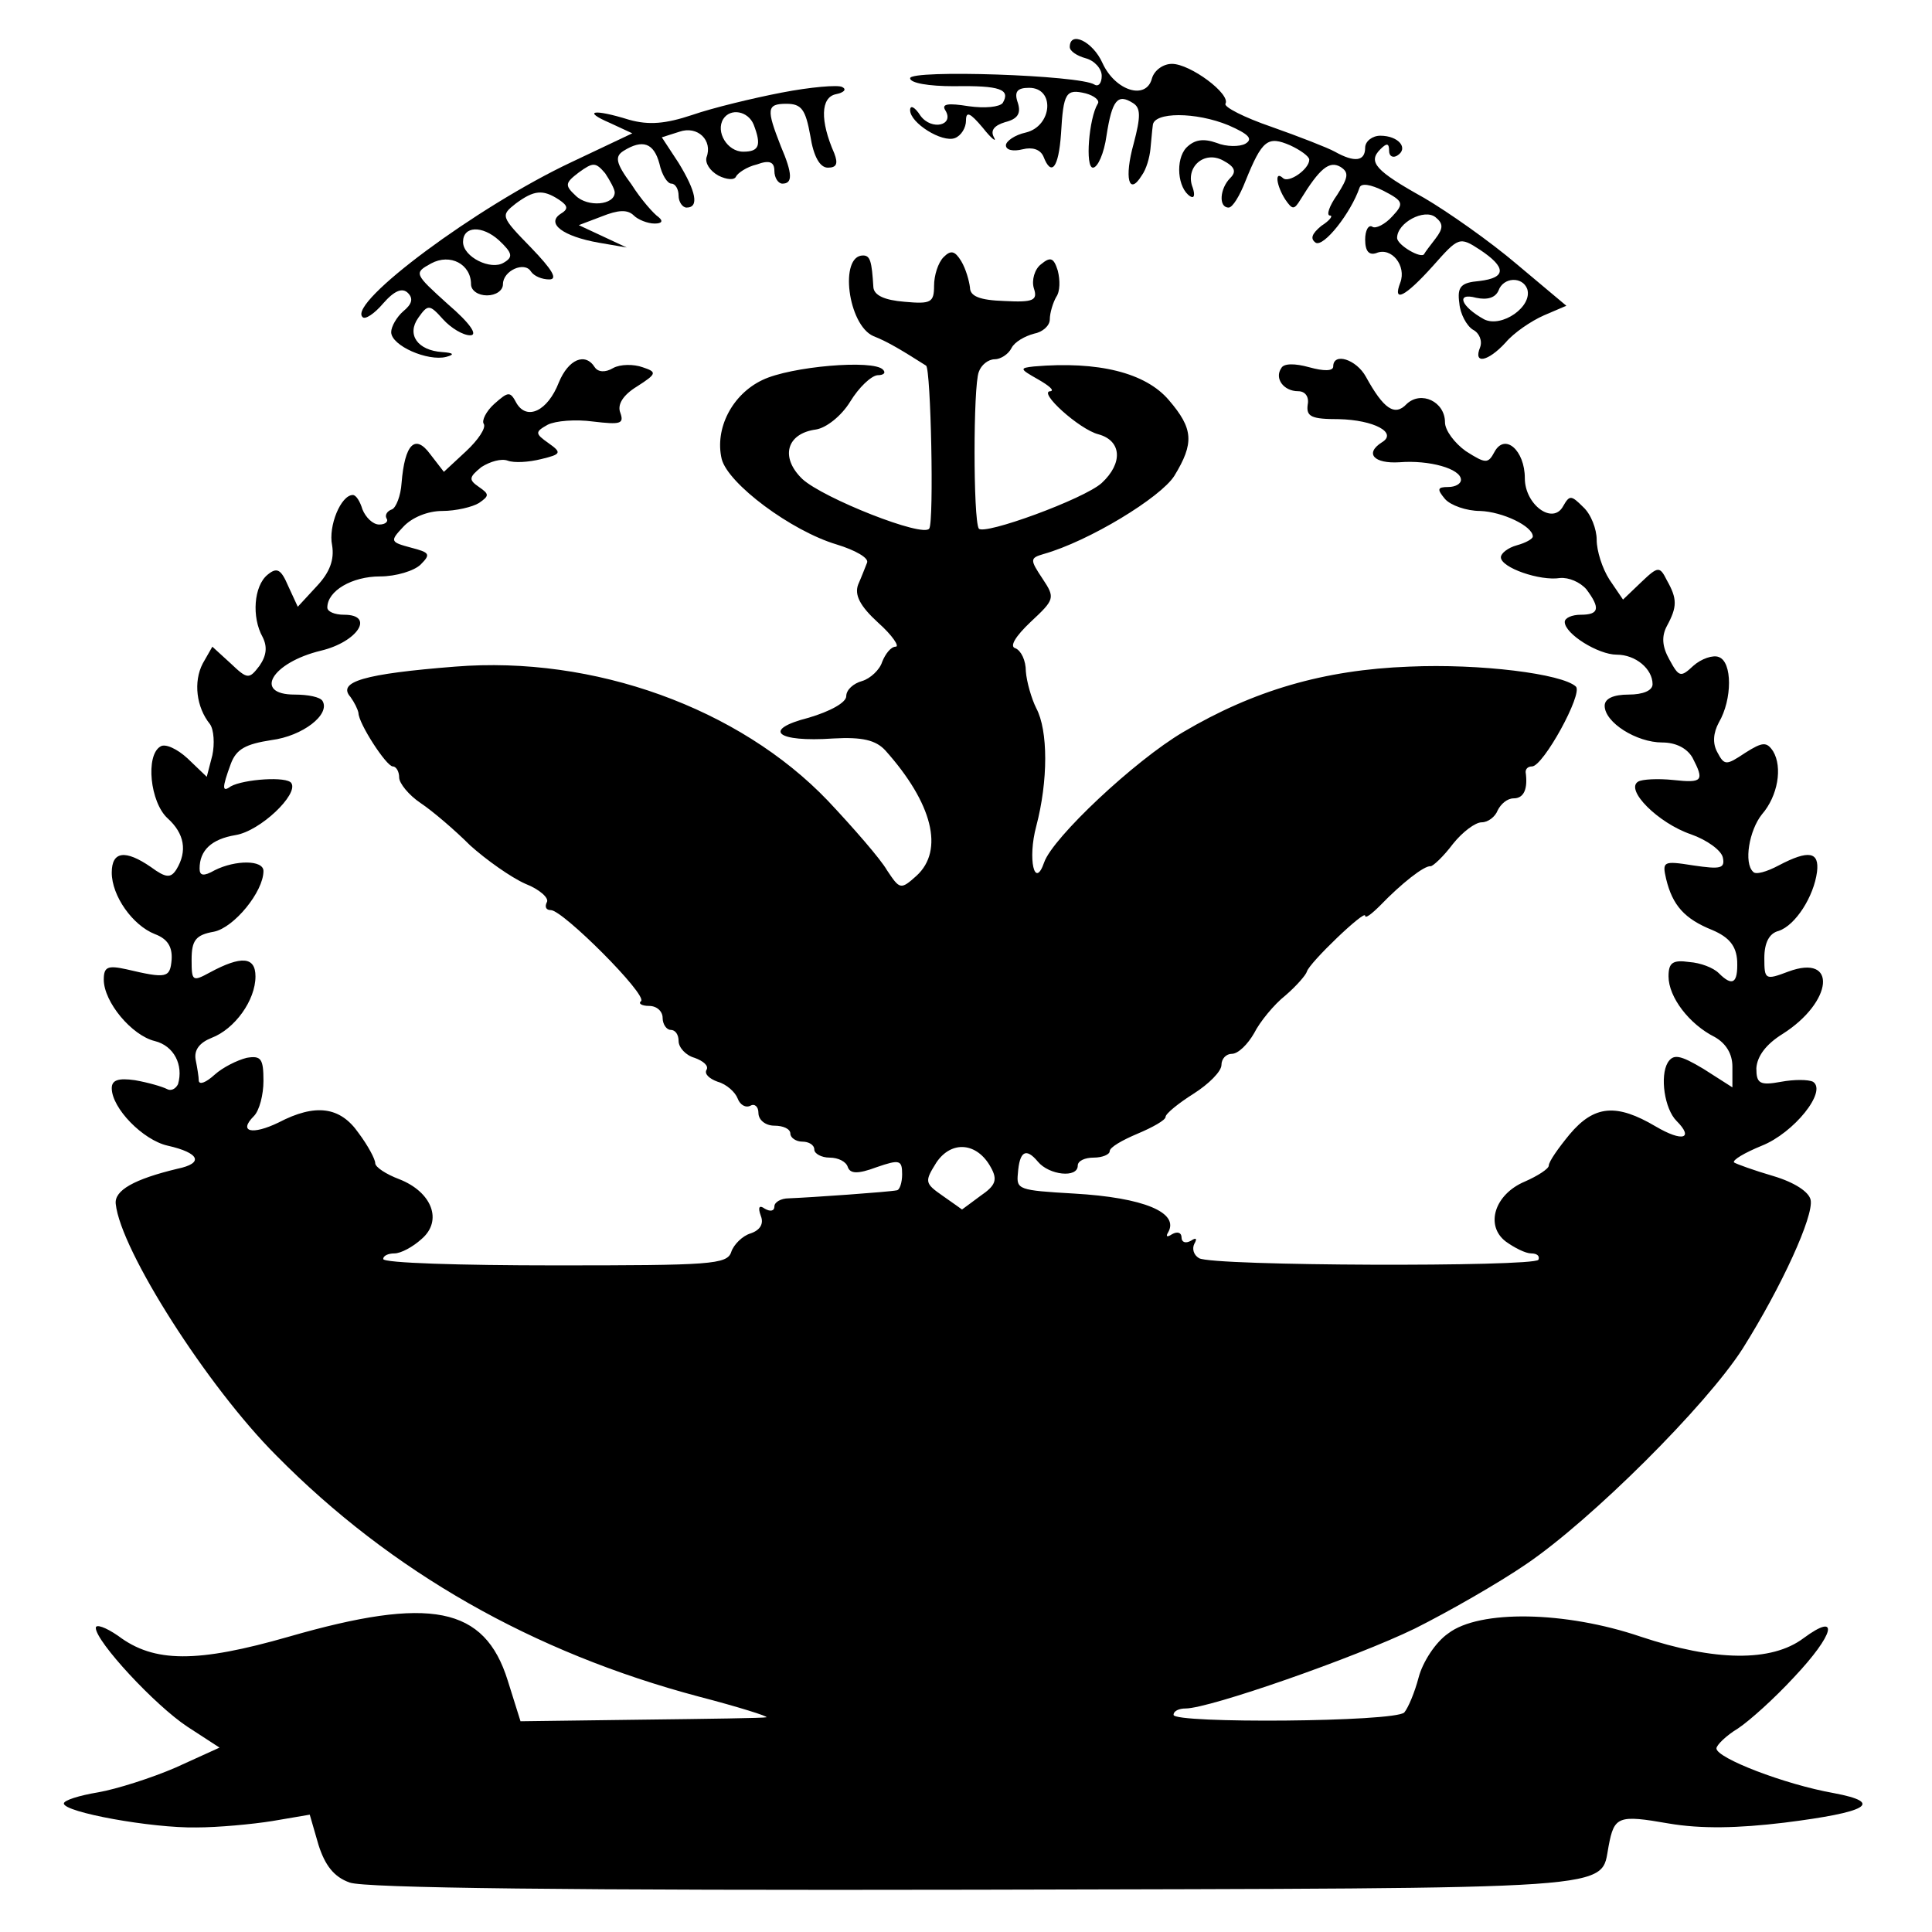 <?xml version="1.0" standalone="no"?>
<!DOCTYPE svg PUBLIC "-//W3C//DTD SVG 20010904//EN"
 "http://www.w3.org/TR/2001/REC-SVG-20010904/DTD/svg10.dtd">
<svg version="1.0" xmlns="http://www.w3.org/2000/svg"
 width="242pt" height="242pt" viewBox="0 0 242 242"
 preserveAspectRatio="xMidYMid meet">
<g transform="translate(0,242) scale(0.1,-0.1)"
fill="#000000" stroke="none">
<path d="M1340 2361 c0 -5 9 -11 20 -14 11 -3 20 -13 20 -22 0 -9 -4 -14 -9
-11 -18 12 -231 19 -231 8 0 -6 23 -10 55 -10 58 1 71 -4 61 -21 -4 -5 -22 -7
-43 -4 -25 4 -34 3 -29 -5 12 -19 -17 -26 -31 -7 -7 11 -13 14 -13 7 0 -16 40
-41 56 -35 8 3 14 13 14 22 0 12 5 10 21 -9 11 -14 18 -19 14 -12 -5 9 1 15
14 19 16 4 20 11 16 24 -5 14 -1 19 14 19 33 0 29 -48 -4 -56 -14 -3 -25 -11
-25 -16 0 -6 9 -8 21 -5 12 3 22 0 26 -9 10 -26 19 -14 22 28 3 52 6 57 31 51
11 -3 18 -9 15 -13 -11 -18 -16 -80 -6 -80 6 0 14 18 17 40 7 45 14 53 33 41
10 -6 10 -17 1 -51 -12 -43 -6 -66 10 -40 6 8 10 23 11 33 1 9 2 23 3 30 1 17
54 17 95 0 25 -11 31 -17 21 -23 -7 -4 -24 -4 -36 1 -17 6 -28 4 -38 -6 -14
-15 -11 -51 5 -61 5 -3 6 2 3 11 -10 25 14 47 38 34 15 -8 17 -14 9 -22 -13
-13 -15 -37 -2 -37 5 0 14 15 21 33 21 52 28 57 56 45 13 -6 24 -14 24 -18 0
-12 -26 -30 -33 -23 -11 10 -8 -10 3 -27 9 -13 11 -13 19 0 24 39 36 49 50 41
11 -7 10 -13 -4 -35 -10 -14 -14 -26 -9 -26 4 0 0 -6 -11 -13 -12 -10 -14 -16
-7 -21 10 -6 44 37 55 69 2 6 14 4 30 -4 25 -13 26 -16 11 -32 -9 -10 -21 -16
-25 -13 -5 3 -9 -5 -9 -16 0 -15 5 -20 14 -17 19 8 38 -16 30 -37 -10 -26 6
-18 41 21 32 36 33 37 59 20 33 -22 33 -35 -1 -39 -23 -2 -28 -7 -25 -28 1
-13 9 -28 17 -33 8 -4 12 -14 9 -22 -9 -22 10 -18 32 6 10 12 32 27 48 34 l28
12 -62 52 c-34 29 -87 66 -116 83 -61 34 -71 45 -55 61 8 8 11 8 11 -2 0 -7 5
-9 10 -6 15 9 2 25 -21 25 -10 0 -19 -7 -19 -15 0 -17 -13 -19 -38 -5 -9 5
-45 19 -79 31 -35 12 -60 25 -58 29 7 12 -44 50 -67 50 -11 0 -22 -8 -25 -18
-7 -28 -46 -16 -62 19 -12 27 -41 41 -41 20z m458 -240 c-7 -9 -13 -17 -14
-19 -3 -7 -34 11 -34 20 0 19 34 37 48 26 10 -8 10 -14 0 -27z m115 -63 c7
-22 -32 -49 -54 -38 -29 16 -36 34 -10 27 14 -3 24 0 28 9 6 17 30 18 36 2z"/>
<path d="M979 2304 c-36 -7 -86 -19 -112 -28 -33 -11 -54 -13 -79 -6 -45 14
-59 11 -24 -4 l28 -13 -76 -36 c-119 -56 -280 -176 -262 -194 3 -4 15 4 26 17
14 16 24 20 31 13 7 -7 5 -14 -6 -23 -8 -7 -15 -19 -15 -26 0 -17 46 -37 69
-31 11 3 9 5 -5 6 -31 2 -45 22 -30 43 12 17 14 17 31 -2 10 -11 25 -20 34
-20 10 0 0 15 -28 39 -42 38 -43 39 -21 51 24 13 50 -1 50 -26 0 -8 9 -14 20
-14 11 0 20 6 20 14 0 17 27 29 35 16 4 -6 14 -10 23 -10 11 0 4 12 -23 40
-38 39 -38 40 -19 55 23 17 34 18 54 5 12 -8 12 -12 2 -18 -18 -12 3 -28 48
-36 l35 -6 -30 14 -30 14 29 11 c20 8 32 9 40 1 5 -5 17 -10 26 -10 9 0 11 3
5 8 -6 4 -22 22 -34 41 -20 27 -21 35 -10 42 24 15 38 10 45 -16 3 -14 10 -25
15 -25 5 0 9 -7 9 -15 0 -8 5 -15 10 -15 16 0 12 20 -10 56 l-21 32 22 7 c23
8 42 -11 34 -32 -2 -7 4 -17 15 -23 10 -5 20 -6 22 -1 2 4 13 12 26 15 16 6
22 3 22 -8 0 -9 5 -16 10 -16 13 0 13 12 -2 47 -18 46 -18 53 7 53 19 0 24 -7
30 -40 4 -26 12 -40 22 -40 11 0 13 5 8 18 -18 41 -17 70 2 74 10 2 14 6 8 9
-5 3 -40 0 -76 -7z m-35 -40 c10 -26 7 -34 -13 -34 -20 0 -35 25 -25 41 9 14
31 10 38 -7z m-174 -85 c0 -16 -34 -19 -49 -4 -14 13 -13 16 4 29 18 13 21 13
33 -1 6 -9 12 -20 12 -24z m-139 -88 c-16 -10 -51 7 -51 26 0 20 24 21 45 2
17 -16 18 -21 6 -28z"/>
<path d="M1182 2098 c-7 -7 -12 -23 -12 -36 0 -21 -4 -23 -37 -20 -25 2 -38 8
-39 18 -2 33 -4 40 -13 40 -30 0 -19 -87 13 -101 18 -7 36 -18 66 -37 6 -4 10
-195 4 -204 -7 -12 -133 38 -159 62 -28 27 -20 57 17 62 13 2 32 17 43 35 11
18 26 32 34 33 8 0 11 3 7 7 -12 13 -116 4 -151 -13 -38 -18 -60 -61 -51 -99
8 -31 87 -90 144 -107 23 -7 41 -17 38 -23 -2 -5 -7 -18 -11 -27 -5 -13 2 -27
25 -48 18 -16 27 -30 22 -30 -6 0 -13 -9 -17 -19 -3 -10 -15 -21 -25 -24 -11
-3 -20 -11 -20 -19 0 -8 -20 -19 -47 -27 -59 -15 -41 -31 31 -26 36 2 53 -2
65 -15 59 -66 74 -125 39 -157 -20 -18 -21 -17 -37 7 -8 14 -42 53 -74 87
-111 116 -293 182 -467 168 -114 -9 -148 -19 -131 -38 5 -7 9 -15 10 -20 0
-13 35 -67 43 -67 4 0 8 -6 8 -14 0 -7 12 -22 27 -32 15 -10 43 -34 62 -53 20
-18 51 -40 69 -48 18 -7 30 -18 27 -23 -3 -6 -1 -10 5 -10 15 0 121 -106 113
-114 -4 -3 1 -6 10 -6 10 0 17 -7 17 -15 0 -8 5 -15 10 -15 6 0 10 -6 10 -14
0 -8 9 -18 20 -21 11 -4 18 -10 15 -15 -3 -5 3 -11 14 -15 11 -3 22 -13 25
-21 3 -8 10 -12 16 -9 5 3 10 -1 10 -9 0 -9 9 -16 20 -16 11 0 20 -4 20 -10 0
-5 7 -10 15 -10 8 0 15 -4 15 -10 0 -5 9 -10 19 -10 11 0 21 -5 23 -12 3 -8
12 -9 36 0 29 10 32 9 32 -9 0 -10 -3 -20 -7 -20 -9 -2 -108 -9 -135 -10 -10
0 -18 -5 -18 -10 0 -6 -5 -7 -12 -3 -7 5 -9 2 -5 -9 4 -10 -1 -18 -13 -22 -10
-3 -21 -14 -24 -23 -5 -16 -26 -17 -221 -17 -118 0 -215 3 -215 8 0 4 6 7 14
7 8 0 23 8 34 18 27 23 13 59 -28 75 -16 6 -30 15 -30 20 0 5 -9 22 -21 38
-23 33 -54 37 -100 13 -33 -16 -51 -12 -31 8 7 7 12 27 12 44 0 28 -3 32 -21
29 -12 -3 -30 -12 -40 -21 -11 -10 -19 -13 -20 -8 0 5 -2 17 -4 27 -2 12 5 21
20 27 29 11 55 47 55 77 0 25 -18 26 -57 5 -22 -12 -23 -11 -23 16 0 24 5 31
28 35 25 5 62 50 62 76 0 14 -35 14 -61 1 -14 -8 -19 -7 -19 2 0 23 15 37 45
42 31 5 79 51 70 65 -5 9 -60 5 -76 -4 -11 -8 -11 -2 0 28 7 19 19 25 51 30
39 5 74 32 64 49 -3 5 -18 8 -35 8 -52 0 -29 40 33 55 46 11 68 45 29 45 -12
0 -21 4 -21 9 0 21 31 39 66 39 20 0 43 7 51 15 13 13 11 15 -12 21 -26 7 -27
8 -10 26 11 12 31 20 49 20 17 0 38 5 46 10 13 9 13 11 0 20 -13 9 -13 12 3
25 11 7 25 11 33 8 8 -3 26 -2 42 2 25 6 26 8 9 20 -17 12 -17 14 -1 23 10 5
35 7 57 4 34 -4 39 -3 34 11 -4 10 3 22 21 33 25 16 25 18 7 24 -11 4 -28 4
-37 -1 -10 -6 -19 -5 -23 1 -12 19 -33 10 -45 -19 -14 -36 -40 -48 -53 -26 -8
15 -10 15 -28 -1 -10 -9 -16 -21 -13 -25 3 -5 -7 -20 -22 -34 l-28 -26 -17 22
c-19 26 -32 13 -36 -36 -1 -16 -7 -31 -12 -33 -6 -2 -9 -7 -7 -11 3 -4 -1 -8
-9 -8 -8 0 -17 9 -21 19 -3 10 -8 18 -12 18 -15 0 -31 -39 -26 -63 3 -18 -3
-34 -19 -51 l-24 -26 -12 26 c-9 21 -14 24 -26 14 -17 -14 -20 -53 -6 -78 6
-12 5 -23 -4 -36 -13 -17 -15 -17 -36 3 l-23 21 -12 -21 c-12 -23 -8 -55 9
-76 5 -7 6 -25 3 -39 l-7 -27 -24 23 c-13 12 -28 19 -34 15 -19 -11 -13 -70 9
-90 21 -19 25 -41 11 -64 -7 -11 -13 -11 -32 3 -32 22 -49 20 -49 -7 0 -29 26
-66 54 -77 16 -6 22 -16 21 -32 -2 -23 -6 -24 -57 -12 -23 5 -28 3 -28 -13 0
-28 35 -70 64 -77 24 -6 36 -30 29 -54 -3 -6 -9 -9 -14 -6 -6 3 -23 8 -40 11
-21 3 -29 0 -29 -10 0 -25 39 -65 70 -72 40 -9 46 -22 12 -29 -54 -13 -79 -27
-77 -44 6 -58 115 -229 201 -315 144 -146 322 -247 529 -302 50 -13 88 -25 85
-26 -3 -1 -73 -2 -156 -3 l-152 -2 -16 51 c-29 93 -97 106 -274 55 -115 -33
-169 -33 -214 1 -16 11 -28 15 -28 10 0 -17 74 -97 115 -124 l40 -26 -55 -25
c-30 -13 -74 -27 -97 -31 -24 -4 -43 -10 -43 -14 0 -11 110 -31 166 -30 27 0
70 4 95 8 l47 8 11 -38 c8 -25 19 -40 39 -47 18 -7 278 -10 784 -9 822 2 782
-1 793 55 7 37 12 39 75 28 41 -7 87 -6 145 1 104 13 126 25 62 37 -62 11
-147 44 -147 56 0 4 12 16 27 25 15 10 46 38 70 64 51 54 58 83 12 49 -40 -30
-111 -29 -204 2 -94 32 -202 34 -241 4 -16 -11 -32 -36 -37 -55 -5 -19 -13
-38 -18 -44 -12 -12 -289 -14 -289 -3 0 5 7 8 15 8 30 0 213 64 287 100 42 21
105 57 140 81 81 55 225 198 271 270 49 78 89 166 85 186 -2 10 -20 22 -47 30
-24 7 -46 15 -49 17 -2 3 13 12 35 21 40 16 82 68 64 80 -6 3 -24 3 -40 0 -27
-5 -31 -2 -31 17 1 15 12 30 33 43 63 40 69 101 7 78 -29 -11 -30 -10 -30 17
0 19 6 31 18 34 21 7 44 43 48 74 3 25 -10 28 -48 8 -15 -8 -29 -12 -32 -8
-12 11 -5 52 11 72 20 23 26 59 14 79 -8 12 -13 12 -35 -2 -24 -16 -26 -16
-35 1 -6 11 -5 24 2 37 17 29 17 76 0 82 -7 3 -22 -2 -32 -11 -16 -15 -18 -14
-30 8 -9 16 -10 29 -3 42 13 24 13 34 0 57 -9 18 -11 18 -32 -2 l-23 -22 -17
25 c-9 14 -16 36 -16 50 0 13 -7 32 -17 41 -15 15 -17 15 -25 1 -13 -24 -48 2
-48 35 0 35 -25 57 -38 33 -8 -15 -11 -15 -36 1 -14 10 -26 26 -26 36 0 26
-30 40 -48 23 -15 -16 -29 -6 -51 34 -12 22 -41 31 -41 13 0 -6 -12 -6 -30 -1
-18 5 -32 5 -35 -1 -9 -13 3 -29 21 -29 9 0 14 -7 12 -17 -2 -15 5 -18 39 -18
44 -1 74 -17 54 -29 -22 -14 -10 -27 22 -25 37 3 77 -8 77 -22 0 -5 -7 -9 -16
-9 -14 0 -14 -3 -4 -15 7 -8 27 -15 44 -15 28 -1 66 -19 66 -32 0 -3 -9 -8
-20 -11 -11 -3 -20 -10 -20 -15 0 -13 49 -30 74 -26 11 1 25 -5 33 -14 18 -24
16 -32 -7 -32 -11 0 -20 -4 -20 -9 0 -15 42 -41 65 -41 24 0 45 -18 45 -37 0
-8 -12 -13 -30 -13 -19 0 -30 -5 -30 -14 0 -21 40 -46 72 -46 17 0 31 -7 38
-19 15 -29 13 -32 -24 -28 -19 2 -39 1 -44 -2 -17 -10 25 -52 66 -66 20 -7 38
-20 40 -29 3 -14 -3 -15 -37 -10 -38 6 -39 5 -34 -17 8 -33 23 -50 58 -64 21
-9 30 -20 31 -39 1 -28 -6 -32 -23 -15 -7 7 -23 13 -37 14 -21 3 -26 -1 -26
-18 0 -26 26 -60 58 -76 14 -8 22 -21 22 -37 l0 -26 -36 23 c-30 18 -38 19
-45 8 -10 -17 -4 -58 11 -73 22 -22 8 -27 -26 -7 -49 29 -77 27 -108 -10 -14
-17 -26 -34 -26 -39 0 -4 -14 -13 -30 -20 -38 -16 -50 -55 -24 -75 11 -8 25
-15 32 -15 7 0 11 -3 9 -8 -7 -9 -408 -8 -425 2 -7 4 -9 12 -6 18 4 7 2 8 -4
4 -7 -4 -12 -2 -12 4 0 6 -5 8 -12 4 -6 -4 -8 -3 -5 2 15 25 -30 44 -118 49
-69 4 -72 5 -70 25 2 28 10 33 25 15 14 -17 50 -21 50 -5 0 6 9 10 20 10 11 0
20 4 20 8 0 5 16 14 35 22 19 8 35 17 35 21 0 4 16 17 35 29 19 12 35 28 35
36 0 8 6 14 13 14 8 0 20 12 28 26 7 14 25 36 39 47 14 12 26 26 27 30 3 11
73 78 73 70 0 -4 8 2 19 13 26 27 55 50 63 49 3 0 16 12 28 28 12 15 28 27 36
27 8 0 17 7 20 15 4 8 12 15 20 15 13 0 18 12 15 33 0 4 3 7 8 7 14 0 64 91
55 100 -17 16 -120 29 -209 25 -107 -4 -195 -30 -283 -82 -61 -36 -163 -132
-174 -163 -12 -35 -21 4 -10 45 15 57 15 120 0 148 -6 12 -12 33 -13 46 0 14
-6 26 -13 29 -8 2 0 15 19 33 30 28 31 30 15 54 -16 24 -16 26 1 31 57 16 147
71 164 98 25 41 24 59 -7 95 -29 34 -88 49 -169 42 -18 -2 -18 -3 5 -16 14 -8
21 -14 16 -15 -17 0 36 -48 60 -54 29 -8 31 -36 4 -61 -22 -20 -148 -66 -154
-57 -7 12 -7 178 0 196 3 9 12 16 20 16 7 0 17 6 21 14 4 8 17 15 28 18 11 2
20 10 20 18 0 8 4 21 8 28 5 7 5 21 2 33 -5 16 -9 18 -21 8 -8 -6 -12 -20 -9
-30 5 -15 0 -18 -37 -16 -31 1 -43 6 -43 17 -1 8 -5 23 -11 33 -8 13 -13 14
-22 5z m59 -1140 c9 -16 6 -23 -13 -36 -12 -9 -23 -17 -23 -17 0 0 -11 8 -24
17 -23 16 -23 18 -8 42 19 28 51 25 68 -6z"/>
</g>
</svg>

